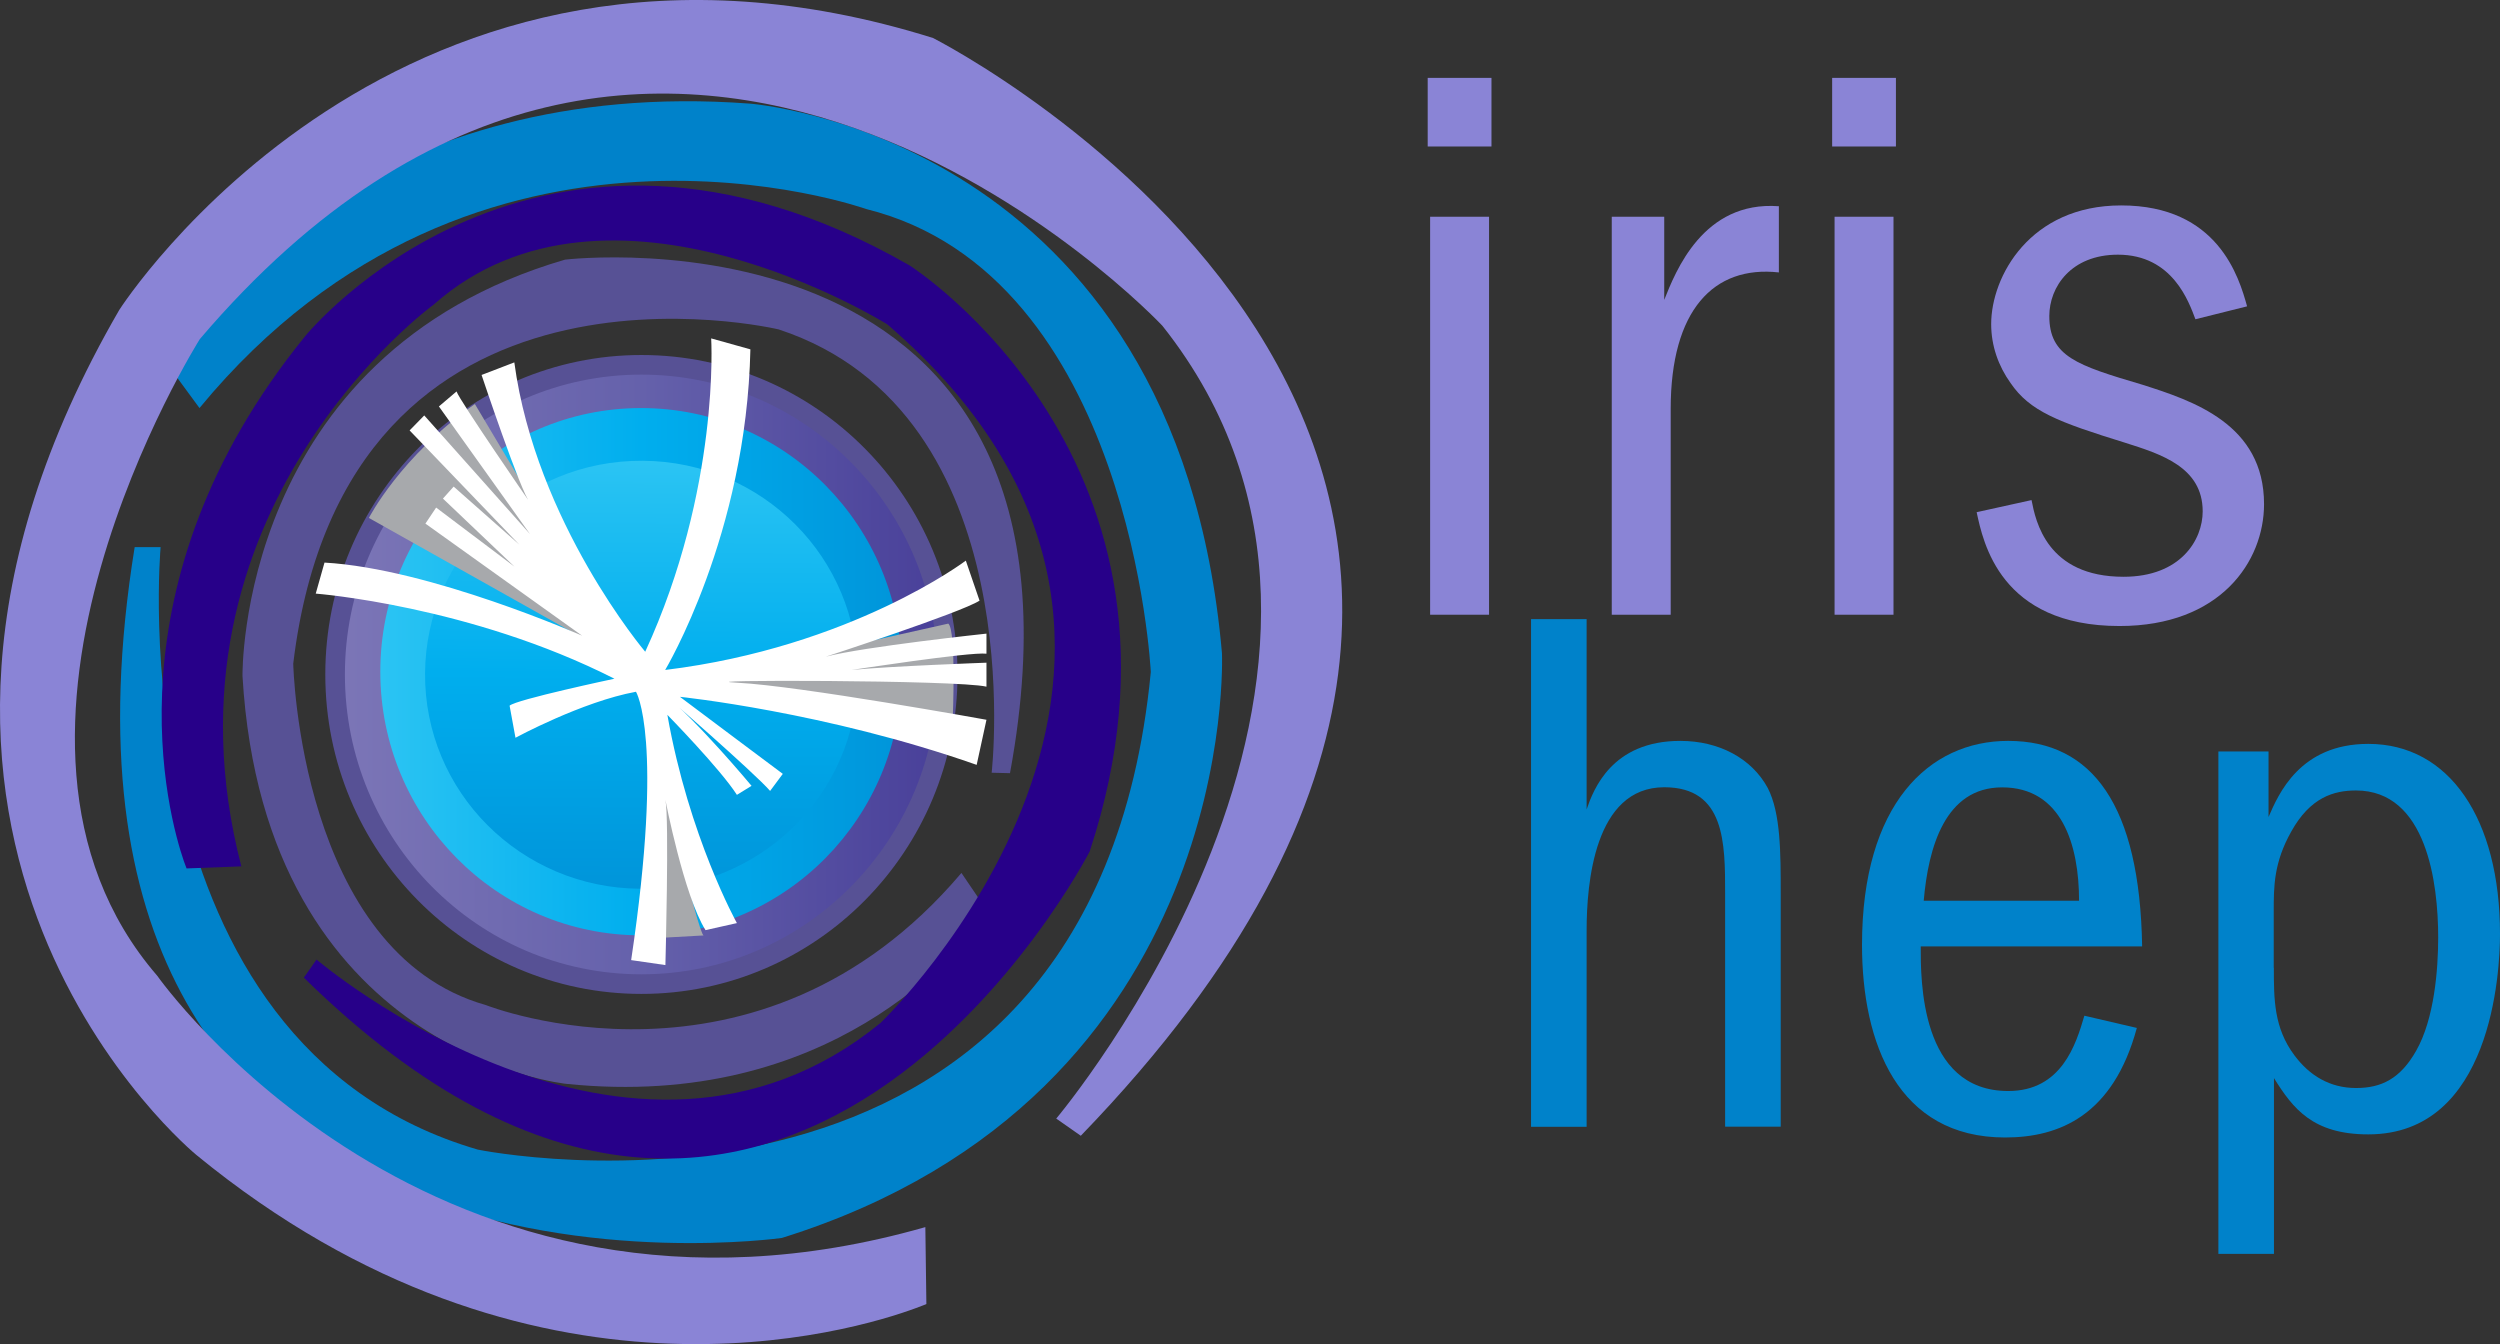 <?xml version="1.0" encoding="UTF-8" standalone="no"?>
<!-- Generator: Adobe Illustrator 23.0.2, SVG Export Plug-In . SVG Version: 6.00 Build 0)  -->

<svg
   version="1.1"
   id="Layer_1"
   x="0px"
   y="0px"
   viewBox="0 0 216.777 116.55"
   xml:space="preserve"
   sodipodi:docname="Iris-hep-4-no-long-name.svg"
   width="216.777"
   height="116.55"
   xmlns:inkscape="http://www.inkscape.org/namespaces/inkscape"
   xmlns:sodipodi="http://sodipodi.sourceforge.net/DTD/sodipodi-0.dtd"
   xmlns:xlink="http://www.w3.org/1999/xlink"
   xmlns="http://www.w3.org/2000/svg"
   xmlns:svg="http://www.w3.org/2000/svg"><rect x="0" y="0" width="216.777" height="116.55" fill="#333333" stroke="none"/><defs
   id="defs26" /><sodipodi:namedview
   id="namedview26"
   pagecolor="#ffffff"
   bordercolor="#000000"
   borderopacity="0.25"
   inkscape:showpageshadow="2"
   inkscape:pageopacity="0.0"
   inkscape:pagecheckerboard="0"
   inkscape:deskcolor="#d1d1d1" />
<style
   type="text/css"
   id="style1">
	.st0{fill:url(#SVGID_1_);stroke:#575195;stroke-width:1.7;stroke-miterlimit:10;}
	.st1{fill:#0082CA;}
	.st2{fill:#575195;}
	.st3{fill:#270089;}
	.st4{fill:#8A84D6;}
	.st5{fill:url(#SVGID_4_);}
	.st6{fill:url(#SVGID_5_);}
	.st7{clip-path:url(#SVGID_7_);}
	.st8{clip-path:url(#SVGID_9_);fill:#A7A9AC;}
	.st9{clip-path:url(#SVGID_11_);}
	.st10{clip-path:url(#SVGID_13_);fill:#FFFFFF;}
</style>
<linearGradient
   id="SVGID_1_"
   gradientUnits="userSpaceOnUse"
   x1="132.305"
   y1="184.737"
   x2="185.435"
   y2="184.737"
   gradientTransform="translate(-103.253,-126.257)">
	<stop
   offset="0"
   style="stop-color:#7C76B7"
   id="stop1" />
	<stop
   offset="0.5"
   style="stop-color:#6561AB"
   id="stop2" />
	<stop
   offset="1"
   style="stop-color:#483F99"
   id="stop3" />
</linearGradient>
<ellipse
   class="st0"
   cx="55.617"
   cy="58.483"
   rx="26.56"
   ry="26.85"
   id="ellipse3"
   style="fill:url(#SVGID_1_)" />
<g
   id="g3"
   transform="translate(-103.253,-126.257)">
	<defs
   id="defs3">
		<rect
   id="SVGID_2_"
   x="122.68"
   y="151.11"
   width="74.34"
   height="64.96" />
	</defs>
	<clipPath
   id="SVGID_3_">
		<use
   xlink:href="#SVGID_2_"
   style="overflow:visible"
   id="use3" />
	</clipPath>
</g>
<path
   class="st1"
   d="m 13.927,30.793 c 0,0 0.15,-0.24 0.46,-0.68 2.78,-3.94 18.28,-23.54 50.6,-21.13 0,0 37.04,2.68 40.97,47.65 0,0 1.68,38.27 -38.16,50.71 0,0 -67.34,9.57 -56.12,-59.9 h 2.25 c 0,0 -3.93,43.06 27.5,52.24 0,0 53.31,10.96 58.36,-41.41 0,0 -1.68,-34.44 -24.69,-40.15 0,0 -33.67,-12.02 -57.8,17.26"
   id="path3" />
<path
   class="st2"
   d="m 85.667,79.083 c 0,0 -0.11,0.18 -0.34,0.49 -2.04,2.81 -13.38,16.76 -36.21,14.41 0,0 -26.16,-2.63 -28.09,-35.36 0,0 -0.46,-27.82 27.97,-36.11 0,0 47.84,-5.7 38.58,44.53 l -1.59,-0.04 c 0,0 3.6,-31.19 -18.47,-38.44 0,0 -37.52,-8.95 -42.09,28.98 0,0 0.54,25.04 16.71,29.61 0,0 23.6,9.35 41.23,-11.46"
   id="path4" />
<path
   class="st3"
   d="m 16.177,75.303 c 0,0 -0.09,-0.22 -0.24,-0.65 -1.31,-3.82 -6.98,-23.99 10.53,-45.51 0,0 20.01,-24.71 52.4,-6.13 0,0 26.76,16.98 15.62,50.82 0,0 -26.59,51.77 -68.14,10.94 l 1.1,-1.57 c 0,0 27.24,23.18 48.9,5.5 0,0 33.6,-32.19 0.6,-60.57 0,0 -24.16,-15.16 -39.33,-1.73 0,0 -24.68,17.91 -16.69,48.72"
   id="path5" />
<path
   class="st4"
   d="m 80.327,113.073 c 0,0 -0.31,0.14 -0.9,0.35 -5.3,1.96 -33.29,10.58 -62.38,-13.26 0,0 -33.39,-27.23 -6.71,-73.28 0,0 24.28,-38.09 70.56,-23.59 0,0 70.46,35.57 12.82,95.19 l -2.13,-1.49 c 0,0 32.85,-38.97 9.2,-68.75 0,0 -43.25,-46.05 -83.46,1.16 0,0 -21.69,34.39 -3.69,55.21 0,0 23.87,34.01 66.6,21.79"
   id="path6" />
<g
   id="g10"
   transform="translate(-103.253,-126.257)">
	<path
   class="st4"
   d="m 227.05,138.96 v -5.95 h 5.53 v 5.95 z m 5.32,6.09 v 34.51 h -5.11 v -34.51 z"
   id="path7" />
	<path
   class="st4"
   d="m 247.56,145.05 v 7.21 c 0.98,-2.45 3.36,-8.61 9.94,-8.12 v 5.74 c -5.67,-0.63 -9.38,3.29 -9.38,11.83 v 17.85 h -5.11 v -34.51 z"
   id="path8" />
	<path
   class="st4"
   d="m 262.12,138.96 v -5.95 h 5.53 v 5.95 z m 5.32,6.09 v 34.51 h -5.11 v -34.51 z"
   id="path9" />
	<path
   class="st4"
   d="m 293.62,153.94 c -0.56,-1.47 -1.96,-5.6 -6.72,-5.6 -4.06,0 -5.95,2.8 -5.95,5.32 0,3.5 2.38,4.27 8.05,5.95 4.41,1.4 10.57,3.43 10.57,10.36 0,4.97 -3.78,10.57 -12.53,10.57 -10.36,0 -11.83,-7.28 -12.39,-9.87 l 4.76,-1.05 c 0.35,1.82 1.33,6.65 7.98,6.65 4.97,0 6.86,-3.22 6.86,-5.67 0,-3.85 -3.64,-4.97 -6.72,-5.95 -5.88,-1.82 -8.26,-2.73 -9.94,-5.18 -1.05,-1.47 -1.68,-3.22 -1.68,-5.11 0,-4.13 3.36,-10.29 11.27,-10.29 8.4,0 10.22,6.23 10.92,8.75 z"
   id="path10" />
</g>
<g
   id="g13"
   transform="translate(-103.253,-126.257)">
	<path
   class="st1"
   d="m 240.83,179.94 v 16.5 c 0.59,-1.72 2.18,-5.94 8.12,-5.94 3.37,0 6.2,1.52 7.59,4.09 1.12,2.18 1.12,5.61 1.12,9.17 v 20.19 h -4.82 v -20.19 c 0,-4.42 0,-9.24 -5.28,-9.24 -6.07,0 -6.73,8.38 -6.73,12.41 v 17.03 h -4.82 v -44.02 z"
   id="path11" />
	<path
   class="st1"
   d="m 269.8,208.32 c 0,2.84 -0.07,12.54 7.59,12.54 4.62,0 5.87,-4.03 6.6,-6.53 l 4.55,1.06 c -2.05,7.59 -6.73,9.5 -11.42,9.5 -9.31,0 -12.41,-8.18 -12.41,-16.7 0,-12.21 5.81,-17.69 12.67,-17.69 7.33,0 11.42,5.61 11.62,17.82 z m 13.73,-3.96 c 0,-4.88 -1.52,-9.83 -6.67,-9.83 -4.95,0 -6.4,5.21 -6.8,9.83 z"
   id="path12" />
	<path
   class="st1"
   d="m 299.96,191.42 v 5.68 c 0.86,-1.98 2.71,-6.34 8.65,-6.34 7,0 11.42,6.47 11.42,16.5 0,3.3 -0.73,17.36 -11.42,17.36 -4.82,0 -6.53,-2.24 -8.18,-4.88 v 15.24 h -4.82 v -43.56 z m 0.46,18.75 c 0,2.71 0,5.21 1.78,7.59 1.32,1.78 3.1,2.84 5.35,2.84 2.18,0 3.83,-0.79 5.21,-3.23 1.58,-2.77 1.91,-7.06 1.91,-9.83 0,-4.69 -0.99,-12.74 -7.13,-12.74 -1.91,0 -3.96,0.59 -5.61,3.56 -1.52,2.71 -1.52,4.75 -1.52,6.93 v 4.88 z"
   id="path13" />
</g>
<linearGradient
   id="SVGID_4_"
   gradientUnits="userSpaceOnUse"
   x1="136.231"
   y1="184.499"
   x2="181.458"
   y2="184.499"
   gradientTransform="translate(-103.253,-126.257)">
	<stop
   offset="0"
   style="stop-color:#2BC4F3"
   id="stop13" />
	<stop
   offset="0.5"
   style="stop-color:#00AEEE"
   id="stop14" />
	<stop
   offset="1"
   style="stop-color:#0095DA"
   id="stop15" />
</linearGradient>
<ellipse
   class="st5"
   cx="55.587"
   cy="58.243"
   rx="22.61"
   ry="22.86"
   id="ellipse15"
   style="fill:url(#SVGID_4_)" />
<linearGradient
   id="SVGID_5_"
   gradientUnits="userSpaceOnUse"
   x1="140.315"
   y1="184.763"
   x2="177.425"
   y2="184.763"
   gradientTransform="matrix(-0.007,1,-1,-0.007,241.445,-99.117)">
	<stop
   offset="0"
   style="stop-color:#2BC4F3"
   id="stop16" />
	<stop
   offset="0.5"
   style="stop-color:#00AEEE"
   id="stop17" />
	<stop
   offset="1"
   style="stop-color:#0095DA"
   id="stop18" />
</linearGradient>
<path
   class="st6"
   d="m 55.487,77.063 c -10.36,-0.07 -18.7,-8.43 -18.63,-18.68 0.07,-10.25 8.52,-18.5 18.88,-18.43 10.36,0.07 18.7,8.43 18.63,18.68 -0.06,10.25 -8.52,18.5 -18.88,18.43 z"
   id="path18"
   style="fill:url(#SVGID_5_)" />
<g
   id="g23"
   transform="translate(-103.253,-126.257)">
	<g
   id="g22">
		<defs
   id="defs18">
			<rect
   id="SVGID_6_"
   x="120.28"
   y="135.03"
   width="109.75"
   height="147.68" />
		</defs>
		<clipPath
   id="SVGID_7_">
			<use
   xlink:href="#SVGID_6_"
   style="overflow:visible"
   id="use18" />
		</clipPath>
		<g
   class="st7"
   clip-path="url(#SVGID_7_)"
   id="g21">
			<defs
   id="defs19">
				<rect
   id="SVGID_8_"
   x="120.28"
   y="135.03"
   width="109.75"
   height="147.68" />
			</defs>
			<clipPath
   id="SVGID_9_">
				<use
   xlink:href="#SVGID_8_"
   style="overflow:visible"
   id="use19" />
			</clipPath>
			<path
   class="st8"
   d="m 144.43,161.29 3.71,6.23 10.6,16.85 -23.5,-13.2 c 0,0 2.72,-5.33 9.19,-9.88"
   clip-path="url(#SVGID_9_)"
   id="path19" />
			<path
   class="st8"
   d="m 185.48,180.33 -22.82,5.11 c 0,0 20.95,2.18 23.21,2.99 0,0 0.31,-7.54 -0.39,-8.1"
   clip-path="url(#SVGID_9_)"
   id="path20" />
			<path
   class="st8"
   d="m 160.16,191.58 c 0,0 3.64,15.79 4.11,15.79 l -3.96,0.22 z"
   clip-path="url(#SVGID_9_)"
   id="path21" />
		</g>
	</g>
</g>
<g
   id="g26"
   transform="translate(-103.253,-126.257)">
	<g
   id="g25">
		<defs
   id="defs23">
			<rect
   id="SVGID_10_"
   x="117.28"
   y="131.45"
   width="119.65"
   height="158.28" />
		</defs>
		<clipPath
   id="SVGID_11_">
			<use
   xlink:href="#SVGID_10_"
   style="overflow:visible"
   id="use23" />
		</clipPath>
		<g
   class="st9"
   clip-path="url(#SVGID_11_)"
   id="g24">
			<defs
   id="defs24">
				<rect
   id="SVGID_12_"
   x="117.28"
   y="131.45"
   width="119.65"
   height="158.28" />
			</defs>
			<clipPath
   id="SVGID_13_">
				<use
   xlink:href="#SVGID_12_"
   style="overflow:visible"
   id="use24" />
			</clipPath>
			<path
   class="st10"
   d="m 145.01,158.77 c 0,0 3.44,10.29 4.2,11.07 0,0 -6.11,-8.85 -6.37,-9.64 l -1.53,1.3 7.9,11.07 -9.17,-10.29 -1.27,1.3 9.51,9.9 -5.69,-5.03 -0.93,1.04 6.2,5.9 -6.79,-5.12 -0.93,1.39 13.59,9.72 c 0,0 -13.16,-5.82 -22.34,-6.34 l -0.76,2.69 c 0,0 13.42,1.04 25.9,7.38 0,0 -8.58,1.82 -9.09,2.34 l 0.51,2.78 c 0,0 5.77,-3.13 10.45,-3.99 0,0 2.46,3.99 -0.42,23.27 l 2.97,0.43 c 0,0 0.34,-12.76 0,-14.32 0,0 1.61,8.33 3.48,11.29 l 2.72,-0.61 c 0,0 -4.16,-7.47 -6.03,-18.06 0,0 4.59,4.69 6.03,6.94 l 1.27,-0.78 c 0,0 -4.76,-5.73 -7.73,-8.07 0,0 7.98,6.94 9.34,8.51 l 1.1,-1.48 c 0,0 -8.24,-6.16 -8.92,-6.68 0,0 12.65,1.3 25.73,5.9 l 0.85,-3.91 c 0,0 -16.22,-2.94 -21.57,-3.21 -5.35,-0.26 19.11,-0.26 21.57,0.34 v -2.08 c 0,0 -8.34,0.3 -11.69,0.63 0,0 10.24,-1.58 11.69,-1.41 v -1.74 c 0,0 -10.62,1.13 -13.93,2 0,0 11.72,-3.82 13.33,-4.86 L 187,174.87 c 0,0 -9.94,7.51 -26.07,9.48 0,0 7.05,-11.74 7.39,-27.8 l -3.4,-0.95 c 0,0 0.79,13.02 -5.72,27.17 0,0 -9.48,-11.2 -11.35,-25.09 z"
   clip-path="url(#SVGID_13_)"
   id="path24" />
		</g>
	</g>
</g>
</svg>
